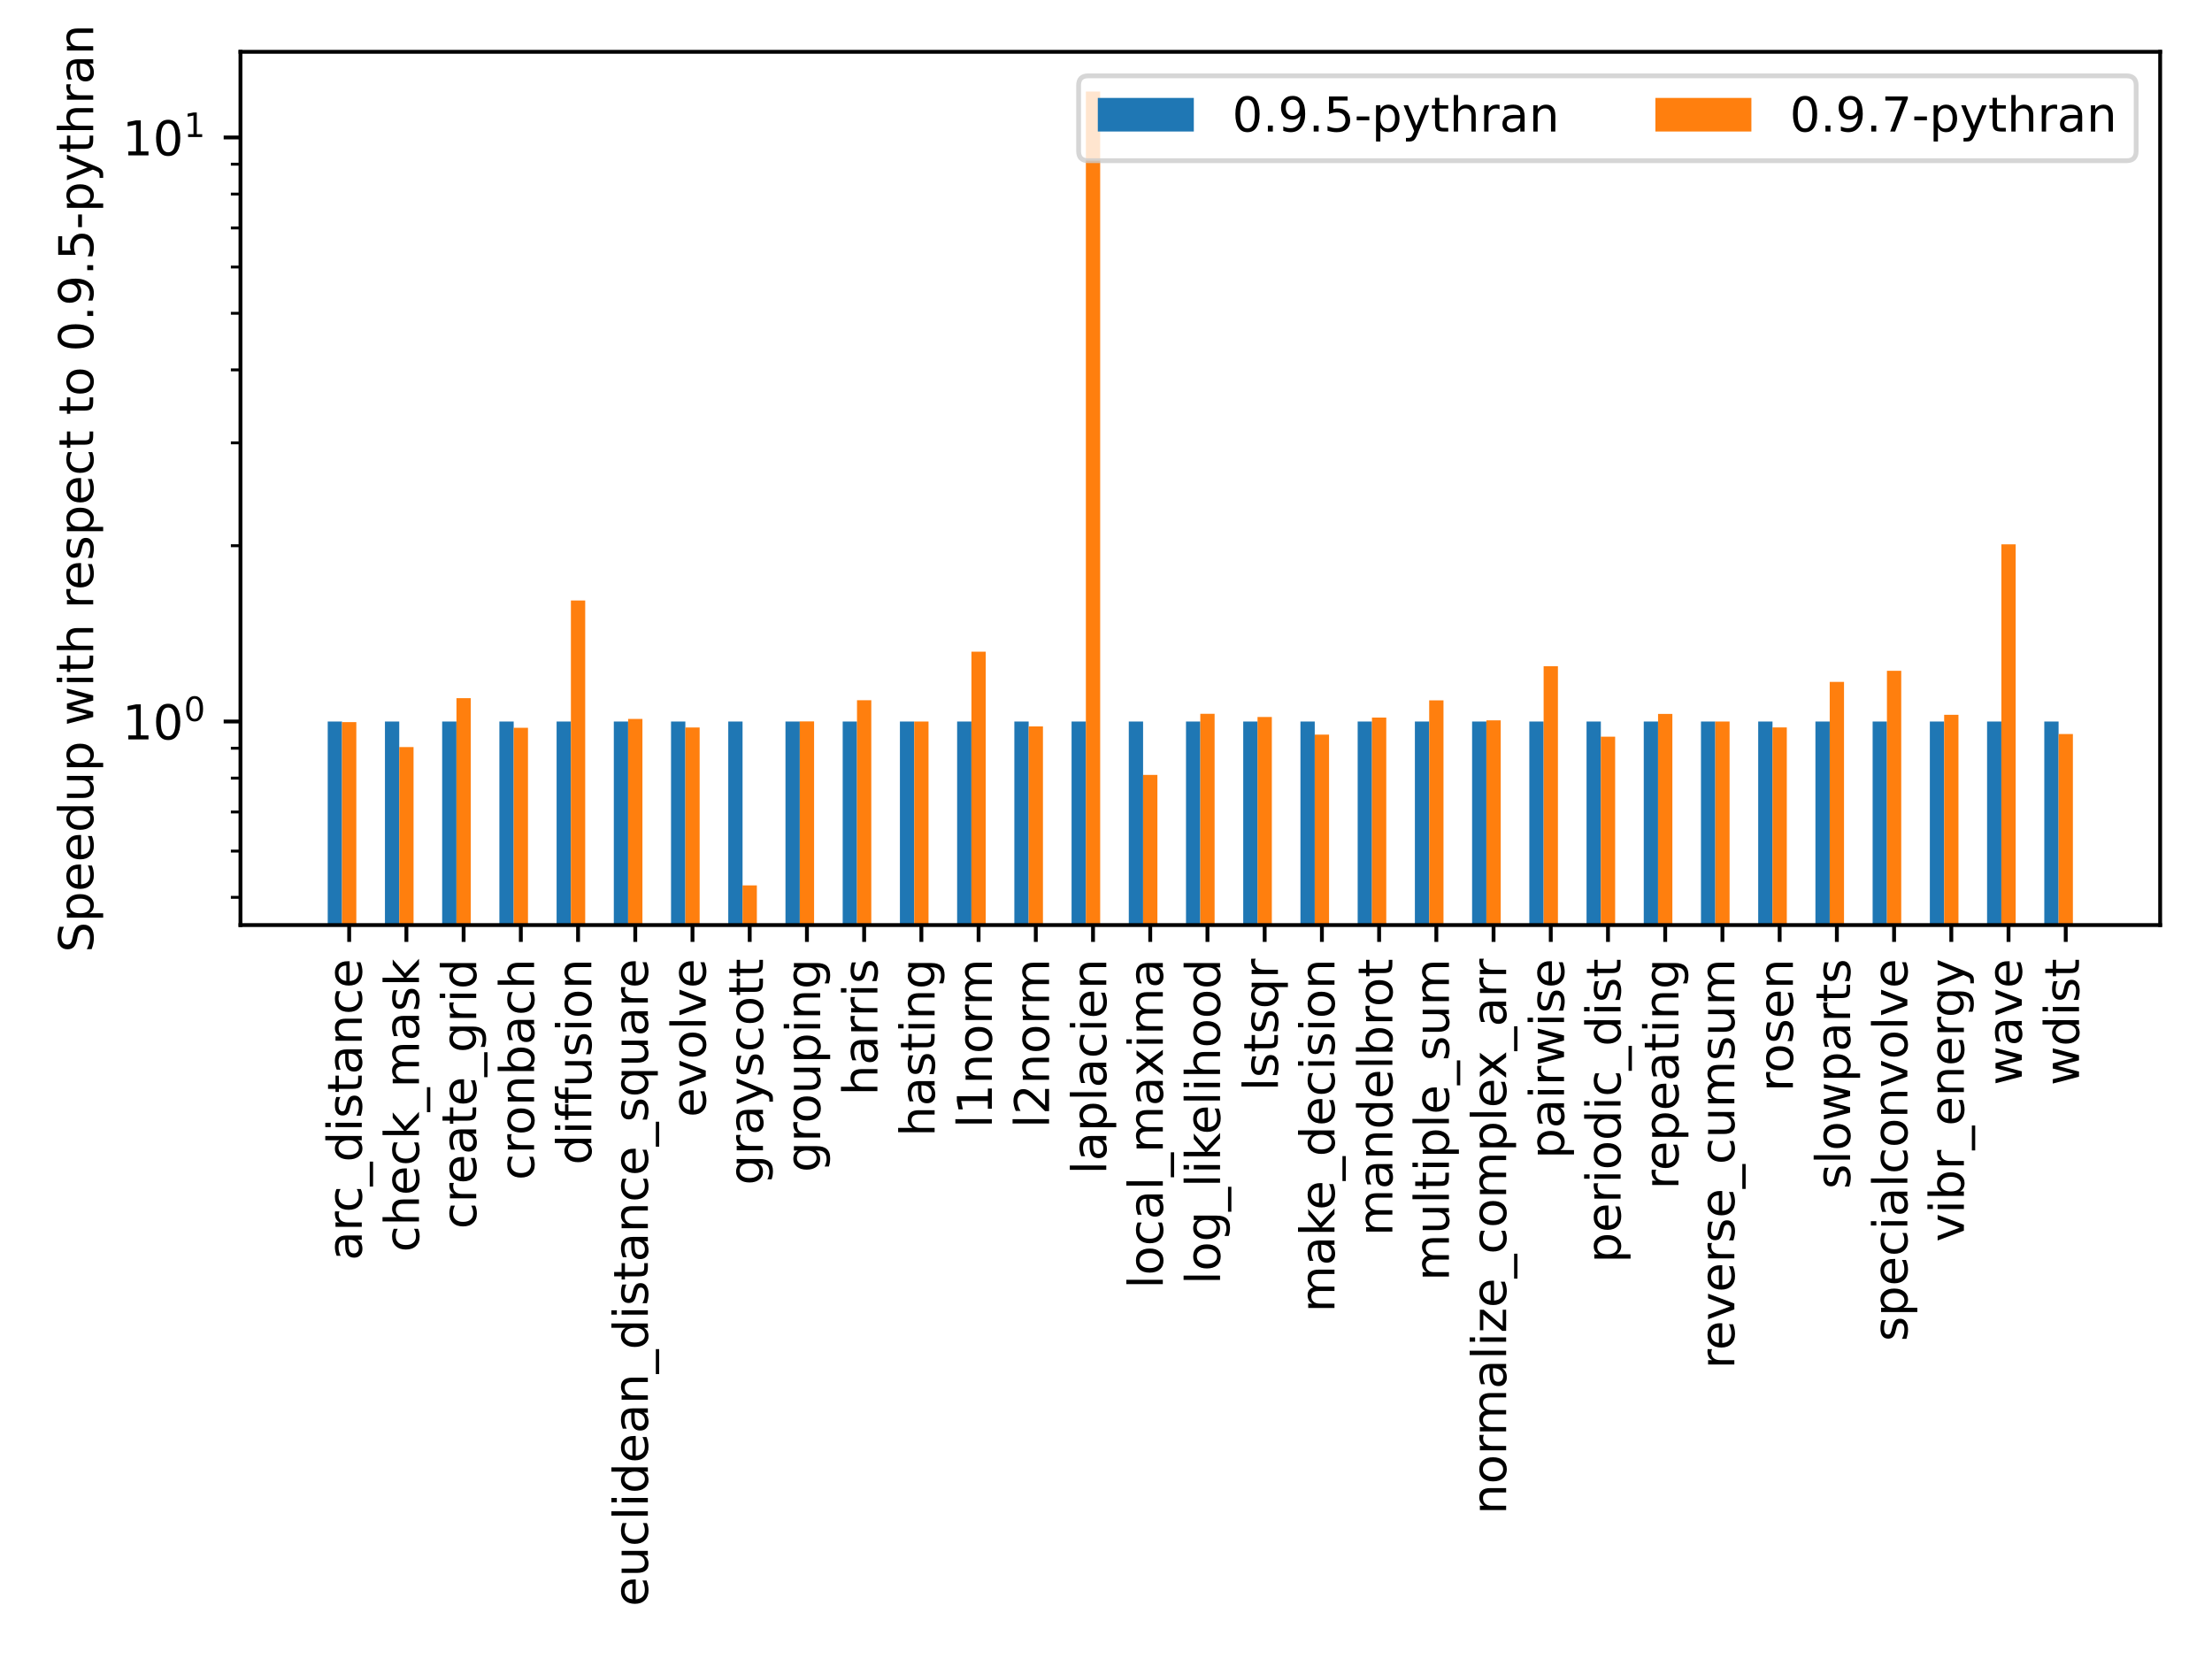 <?xml version="1.0" encoding="utf-8" standalone="no"?>
<!DOCTYPE svg PUBLIC "-//W3C//DTD SVG 1.1//EN"
  "http://www.w3.org/Graphics/SVG/1.1/DTD/svg11.dtd">
<!-- Created with matplotlib (https://matplotlib.org/) -->
<svg height="345.6pt" version="1.1" viewBox="0 0 460.8 345.6" width="460.8pt" xmlns="http://www.w3.org/2000/svg" xmlns:xlink="http://www.w3.org/1999/xlink">
 <defs>
  <style type="text/css">*{stroke-linecap:butt;stroke-linejoin:round;}</style>
 </defs>
 <g id="figure_1">
  <g id="patch_1">
   <path d="M 0 345.6 
L 460.8 345.6 
L 460.8 0 
L 0 0 
z
" style="fill:#ffffff;"/>
  </g>
  <g id="axes_1">
   <g id="patch_2">
    <path d="M 50.093 192.71 
L 450 192.71 
L 450 10.8 
L 50.093 10.8 
z
" style="fill:#ffffff;"/>
   </g>
   <g id="patch_3">
    <path clip-path="url(#p9f63351d7b)" d="M 68.27 121817.721 
L 71.25 121817.721 
L 71.25 150.304 
L 68.27 150.304 
z
" style="fill:#1f77b4;"/>
   </g>
   <g id="patch_4">
    <path clip-path="url(#p9f63351d7b)" d="M 80.19 121817.721 
L 83.17 121817.721 
L 83.17 150.304 
L 80.19 150.304 
z
" style="fill:#1f77b4;"/>
   </g>
   <g id="patch_5">
    <path clip-path="url(#p9f63351d7b)" d="M 92.11 121817.721 
L 95.09 121817.721 
L 95.09 150.304 
L 92.11 150.304 
z
" style="fill:#1f77b4;"/>
   </g>
   <g id="patch_6">
    <path clip-path="url(#p9f63351d7b)" d="M 104.03 121817.721 
L 107.009 121817.721 
L 107.009 150.304 
L 104.03 150.304 
z
" style="fill:#1f77b4;"/>
   </g>
   <g id="patch_7">
    <path clip-path="url(#p9f63351d7b)" d="M 115.949 121817.721 
L 118.929 121817.721 
L 118.929 150.304 
L 115.949 150.304 
z
" style="fill:#1f77b4;"/>
   </g>
   <g id="patch_8">
    <path clip-path="url(#p9f63351d7b)" d="M 127.869 121817.721 
L 130.849 121817.721 
L 130.849 150.304 
L 127.869 150.304 
z
" style="fill:#1f77b4;"/>
   </g>
   <g id="patch_9">
    <path clip-path="url(#p9f63351d7b)" d="M 139.789 121817.721 
L 142.769 121817.721 
L 142.769 150.304 
L 139.789 150.304 
z
" style="fill:#1f77b4;"/>
   </g>
   <g id="patch_10">
    <path clip-path="url(#p9f63351d7b)" d="M 151.708 121817.721 
L 154.688 121817.721 
L 154.688 150.304 
L 151.708 150.304 
z
" style="fill:#1f77b4;"/>
   </g>
   <g id="patch_11">
    <path clip-path="url(#p9f63351d7b)" d="M 163.628 121817.721 
L 166.608 121817.721 
L 166.608 150.304 
L 163.628 150.304 
z
" style="fill:#1f77b4;"/>
   </g>
   <g id="patch_12">
    <path clip-path="url(#p9f63351d7b)" d="M 175.548 121817.721 
L 178.528 121817.721 
L 178.528 150.304 
L 175.548 150.304 
z
" style="fill:#1f77b4;"/>
   </g>
   <g id="patch_13">
    <path clip-path="url(#p9f63351d7b)" d="M 187.468 121817.721 
L 190.448 121817.721 
L 190.448 150.304 
L 187.468 150.304 
z
" style="fill:#1f77b4;"/>
   </g>
   <g id="patch_14">
    <path clip-path="url(#p9f63351d7b)" d="M 199.387 121817.721 
L 202.367 121817.721 
L 202.367 150.304 
L 199.387 150.304 
z
" style="fill:#1f77b4;"/>
   </g>
   <g id="patch_15">
    <path clip-path="url(#p9f63351d7b)" d="M 211.307 121817.721 
L 214.287 121817.721 
L 214.287 150.304 
L 211.307 150.304 
z
" style="fill:#1f77b4;"/>
   </g>
   <g id="patch_16">
    <path clip-path="url(#p9f63351d7b)" d="M 223.227 121817.721 
L 226.207 121817.721 
L 226.207 150.304 
L 223.227 150.304 
z
" style="fill:#1f77b4;"/>
   </g>
   <g id="patch_17">
    <path clip-path="url(#p9f63351d7b)" d="M 235.147 121817.721 
L 238.127 121817.721 
L 238.127 150.304 
L 235.147 150.304 
z
" style="fill:#1f77b4;"/>
   </g>
   <g id="patch_18">
    <path clip-path="url(#p9f63351d7b)" d="M 247.066 121817.721 
L 250.046 121817.721 
L 250.046 150.304 
L 247.066 150.304 
z
" style="fill:#1f77b4;"/>
   </g>
   <g id="patch_19">
    <path clip-path="url(#p9f63351d7b)" d="M 258.986 121817.721 
L 261.966 121817.721 
L 261.966 150.304 
L 258.986 150.304 
z
" style="fill:#1f77b4;"/>
   </g>
   <g id="patch_20">
    <path clip-path="url(#p9f63351d7b)" d="M 270.906 121817.721 
L 273.886 121817.721 
L 273.886 150.304 
L 270.906 150.304 
z
" style="fill:#1f77b4;"/>
   </g>
   <g id="patch_21">
    <path clip-path="url(#p9f63351d7b)" d="M 282.826 121817.721 
L 285.806 121817.721 
L 285.806 150.304 
L 282.826 150.304 
z
" style="fill:#1f77b4;"/>
   </g>
   <g id="patch_22">
    <path clip-path="url(#p9f63351d7b)" d="M 294.745 121817.721 
L 297.725 121817.721 
L 297.725 150.304 
L 294.745 150.304 
z
" style="fill:#1f77b4;"/>
   </g>
   <g id="patch_23">
    <path clip-path="url(#p9f63351d7b)" d="M 306.665 121817.721 
L 309.645 121817.721 
L 309.645 150.304 
L 306.665 150.304 
z
" style="fill:#1f77b4;"/>
   </g>
   <g id="patch_24">
    <path clip-path="url(#p9f63351d7b)" d="M 318.585 121817.721 
L 321.565 121817.721 
L 321.565 150.304 
L 318.585 150.304 
z
" style="fill:#1f77b4;"/>
   </g>
   <g id="patch_25">
    <path clip-path="url(#p9f63351d7b)" d="M 330.505 121817.721 
L 333.485 121817.721 
L 333.485 150.304 
L 330.505 150.304 
z
" style="fill:#1f77b4;"/>
   </g>
   <g id="patch_26">
    <path clip-path="url(#p9f63351d7b)" d="M 342.424 121817.721 
L 345.404 121817.721 
L 345.404 150.304 
L 342.424 150.304 
z
" style="fill:#1f77b4;"/>
   </g>
   <g id="patch_27">
    <path clip-path="url(#p9f63351d7b)" d="M 354.344 121817.721 
L 357.324 121817.721 
L 357.324 150.304 
L 354.344 150.304 
z
" style="fill:#1f77b4;"/>
   </g>
   <g id="patch_28">
    <path clip-path="url(#p9f63351d7b)" d="M 366.264 121817.721 
L 369.244 121817.721 
L 369.244 150.304 
L 366.264 150.304 
z
" style="fill:#1f77b4;"/>
   </g>
   <g id="patch_29">
    <path clip-path="url(#p9f63351d7b)" d="M 378.184 121817.721 
L 381.163 121817.721 
L 381.163 150.304 
L 378.184 150.304 
z
" style="fill:#1f77b4;"/>
   </g>
   <g id="patch_30">
    <path clip-path="url(#p9f63351d7b)" d="M 390.103 121817.721 
L 393.083 121817.721 
L 393.083 150.304 
L 390.103 150.304 
z
" style="fill:#1f77b4;"/>
   </g>
   <g id="patch_31">
    <path clip-path="url(#p9f63351d7b)" d="M 402.023 121817.721 
L 405.003 121817.721 
L 405.003 150.304 
L 402.023 150.304 
z
" style="fill:#1f77b4;"/>
   </g>
   <g id="patch_32">
    <path clip-path="url(#p9f63351d7b)" d="M 413.943 121817.721 
L 416.923 121817.721 
L 416.923 150.304 
L 413.943 150.304 
z
" style="fill:#1f77b4;"/>
   </g>
   <g id="patch_33">
    <path clip-path="url(#p9f63351d7b)" d="M 425.863 121817.721 
L 428.842 121817.721 
L 428.842 150.304 
L 425.863 150.304 
z
" style="fill:#1f77b4;"/>
   </g>
   <g id="patch_34">
    <path clip-path="url(#p9f63351d7b)" d="M 71.25 121817.721 
L 74.23 121817.721 
L 74.23 150.434 
L 71.25 150.434 
z
" style="fill:#ff7f0e;"/>
   </g>
   <g id="patch_35">
    <path clip-path="url(#p9f63351d7b)" d="M 83.17 121817.721 
L 86.15 121817.721 
L 86.15 155.63 
L 83.17 155.63 
z
" style="fill:#ff7f0e;"/>
   </g>
   <g id="patch_36">
    <path clip-path="url(#p9f63351d7b)" d="M 95.09 121817.721 
L 98.07 121817.721 
L 98.07 145.44 
L 95.09 145.44 
z
" style="fill:#ff7f0e;"/>
   </g>
   <g id="patch_37">
    <path clip-path="url(#p9f63351d7b)" d="M 107.009 121817.721 
L 109.989 121817.721 
L 109.989 151.608 
L 107.009 151.608 
z
" style="fill:#ff7f0e;"/>
   </g>
   <g id="patch_38">
    <path clip-path="url(#p9f63351d7b)" d="M 118.929 121817.721 
L 121.909 121817.721 
L 121.909 125.089 
L 118.929 125.089 
z
" style="fill:#ff7f0e;"/>
   </g>
   <g id="patch_39">
    <path clip-path="url(#p9f63351d7b)" d="M 130.849 121817.721 
L 133.829 121817.721 
L 133.829 149.763 
L 130.849 149.763 
z
" style="fill:#ff7f0e;"/>
   </g>
   <g id="patch_40">
    <path clip-path="url(#p9f63351d7b)" d="M 142.769 121817.721 
L 145.749 121817.721 
L 145.749 151.544 
L 142.769 151.544 
z
" style="fill:#ff7f0e;"/>
   </g>
   <g id="patch_41">
    <path clip-path="url(#p9f63351d7b)" d="M 154.688 121817.721 
L 157.668 121817.721 
L 157.668 184.441 
L 154.688 184.441 
z
" style="fill:#ff7f0e;"/>
   </g>
   <g id="patch_42">
    <path clip-path="url(#p9f63351d7b)" d="M 166.608 121817.721 
L 169.588 121817.721 
L 169.588 150.278 
L 166.608 150.278 
z
" style="fill:#ff7f0e;"/>
   </g>
   <g id="patch_43">
    <path clip-path="url(#p9f63351d7b)" d="M 178.528 121817.721 
L 181.508 121817.721 
L 181.508 145.874 
L 178.528 145.874 
z
" style="fill:#ff7f0e;"/>
   </g>
   <g id="patch_44">
    <path clip-path="url(#p9f63351d7b)" d="M 190.448 121817.721 
L 193.428 121817.721 
L 193.428 150.304 
L 190.448 150.304 
z
" style="fill:#ff7f0e;"/>
   </g>
   <g id="patch_45">
    <path clip-path="url(#p9f63351d7b)" d="M 202.367 121817.721 
L 205.347 121817.721 
L 205.347 135.759 
L 202.367 135.759 
z
" style="fill:#ff7f0e;"/>
   </g>
   <g id="patch_46">
    <path clip-path="url(#p9f63351d7b)" d="M 214.287 121817.721 
L 217.267 121817.721 
L 217.267 151.331 
L 214.287 151.331 
z
" style="fill:#ff7f0e;"/>
   </g>
   <g id="patch_47">
    <path clip-path="url(#p9f63351d7b)" d="M 226.207 121817.721 
L 229.187 121817.721 
L 229.187 19.069 
L 226.207 19.069 
z
" style="fill:#ff7f0e;"/>
   </g>
   <g id="patch_48">
    <path clip-path="url(#p9f63351d7b)" d="M 238.127 121817.721 
L 241.107 121817.721 
L 241.107 161.431 
L 238.127 161.431 
z
" style="fill:#ff7f0e;"/>
   </g>
   <g id="patch_49">
    <path clip-path="url(#p9f63351d7b)" d="M 250.046 121817.721 
L 253.026 121817.721 
L 253.026 148.692 
L 250.046 148.692 
z
" style="fill:#ff7f0e;"/>
   </g>
   <g id="patch_50">
    <path clip-path="url(#p9f63351d7b)" d="M 261.966 121817.721 
L 264.946 121817.721 
L 264.946 149.357 
L 261.966 149.357 
z
" style="fill:#ff7f0e;"/>
   </g>
   <g id="patch_51">
    <path clip-path="url(#p9f63351d7b)" d="M 273.886 121817.721 
L 276.866 121817.721 
L 276.866 153.04 
L 273.886 153.04 
z
" style="fill:#ff7f0e;"/>
   </g>
   <g id="patch_52">
    <path clip-path="url(#p9f63351d7b)" d="M 285.806 121817.721 
L 288.786 121817.721 
L 288.786 149.48 
L 285.806 149.48 
z
" style="fill:#ff7f0e;"/>
   </g>
   <g id="patch_53">
    <path clip-path="url(#p9f63351d7b)" d="M 297.725 121817.721 
L 300.705 121817.721 
L 300.705 145.892 
L 297.725 145.892 
z
" style="fill:#ff7f0e;"/>
   </g>
   <g id="patch_54">
    <path clip-path="url(#p9f63351d7b)" d="M 309.645 121817.721 
L 312.625 121817.721 
L 312.625 150.055 
L 309.645 150.055 
z
" style="fill:#ff7f0e;"/>
   </g>
   <g id="patch_55">
    <path clip-path="url(#p9f63351d7b)" d="M 321.565 121817.721 
L 324.545 121817.721 
L 324.545 138.781 
L 321.565 138.781 
z
" style="fill:#ff7f0e;"/>
   </g>
   <g id="patch_56">
    <path clip-path="url(#p9f63351d7b)" d="M 333.485 121817.721 
L 336.464 121817.721 
L 336.464 153.462 
L 333.485 153.462 
z
" style="fill:#ff7f0e;"/>
   </g>
   <g id="patch_57">
    <path clip-path="url(#p9f63351d7b)" d="M 345.404 121817.721 
L 348.384 121817.721 
L 348.384 148.724 
L 345.404 148.724 
z
" style="fill:#ff7f0e;"/>
   </g>
   <g id="patch_58">
    <path clip-path="url(#p9f63351d7b)" d="M 357.324 121817.721 
L 360.304 121817.721 
L 360.304 150.304 
L 357.324 150.304 
z
" style="fill:#ff7f0e;"/>
   </g>
   <g id="patch_59">
    <path clip-path="url(#p9f63351d7b)" d="M 369.244 121817.721 
L 372.224 121817.721 
L 372.224 151.532 
L 369.244 151.532 
z
" style="fill:#ff7f0e;"/>
   </g>
   <g id="patch_60">
    <path clip-path="url(#p9f63351d7b)" d="M 381.163 121817.721 
L 384.143 121817.721 
L 384.143 142.055 
L 381.163 142.055 
z
" style="fill:#ff7f0e;"/>
   </g>
   <g id="patch_61">
    <path clip-path="url(#p9f63351d7b)" d="M 393.083 121817.721 
L 396.063 121817.721 
L 396.063 139.744 
L 393.083 139.744 
z
" style="fill:#ff7f0e;"/>
   </g>
   <g id="patch_62">
    <path clip-path="url(#p9f63351d7b)" d="M 405.003 121817.721 
L 407.983 121817.721 
L 407.983 148.903 
L 405.003 148.903 
z
" style="fill:#ff7f0e;"/>
   </g>
   <g id="patch_63">
    <path clip-path="url(#p9f63351d7b)" d="M 416.923 121817.721 
L 419.903 121817.721 
L 419.903 113.397 
L 416.923 113.397 
z
" style="fill:#ff7f0e;"/>
   </g>
   <g id="patch_64">
    <path clip-path="url(#p9f63351d7b)" d="M 428.842 121817.721 
L 431.822 121817.721 
L 431.822 152.908 
L 428.842 152.908 
z
" style="fill:#ff7f0e;"/>
   </g>
   <g id="matplotlib.axis_1">
    <g id="xtick_1">
     <g id="line2d_1">
      <defs>
       <path d="M 0 0 
L 0 3.5 
" id="md97ec2492a" style="stroke:#000000;stroke-width:0.8;"/>
      </defs>
      <g>
       <use style="stroke:#000000;stroke-width:0.8;" x="72.74" xlink:href="#md97ec2492a" y="192.71"/>
      </g>
     </g>
     <g id="text_1">
      <!-- arc_distance -->
      <g transform="translate(75.361 262.596)rotate(-90)scale(0.1 -0.1)">
       <defs>
        <path d="M 34.281 27.484 
Q 23.391 27.484 19.188 25 
Q 14.984 22.516 14.984 16.5 
Q 14.984 11.719 18.141 8.906 
Q 21.297 6.109 26.703 6.109 
Q 34.188 6.109 38.703 11.406 
Q 43.219 16.703 43.219 25.484 
L 43.219 27.484 
z
M 52.203 31.203 
L 52.203 0 
L 43.219 0 
L 43.219 8.297 
Q 40.141 3.328 35.547 0.953 
Q 30.953 -1.422 24.312 -1.422 
Q 15.922 -1.422 10.953 3.297 
Q 6 8.016 6 15.922 
Q 6 25.141 12.172 29.828 
Q 18.359 34.516 30.609 34.516 
L 43.219 34.516 
L 43.219 35.406 
Q 43.219 41.609 39.141 45 
Q 35.062 48.391 27.688 48.391 
Q 23 48.391 18.547 47.266 
Q 14.109 46.141 10.016 43.891 
L 10.016 52.203 
Q 14.938 54.109 19.578 55.047 
Q 24.219 56 28.609 56 
Q 40.484 56 46.344 49.844 
Q 52.203 43.703 52.203 31.203 
z
" id="DejaVuSans-97"/>
        <path d="M 41.109 46.297 
Q 39.594 47.172 37.812 47.578 
Q 36.031 48 33.891 48 
Q 26.266 48 22.188 43.047 
Q 18.109 38.094 18.109 28.812 
L 18.109 0 
L 9.078 0 
L 9.078 54.688 
L 18.109 54.688 
L 18.109 46.188 
Q 20.953 51.172 25.484 53.578 
Q 30.031 56 36.531 56 
Q 37.453 56 38.578 55.875 
Q 39.703 55.766 41.062 55.516 
z
" id="DejaVuSans-114"/>
        <path d="M 48.781 52.594 
L 48.781 44.188 
Q 44.969 46.297 41.141 47.344 
Q 37.312 48.391 33.406 48.391 
Q 24.656 48.391 19.812 42.844 
Q 14.984 37.312 14.984 27.297 
Q 14.984 17.281 19.812 11.734 
Q 24.656 6.203 33.406 6.203 
Q 37.312 6.203 41.141 7.25 
Q 44.969 8.297 48.781 10.406 
L 48.781 2.094 
Q 45.016 0.344 40.984 -0.531 
Q 36.969 -1.422 32.422 -1.422 
Q 20.062 -1.422 12.781 6.344 
Q 5.516 14.109 5.516 27.297 
Q 5.516 40.672 12.859 48.328 
Q 20.219 56 33.016 56 
Q 37.156 56 41.109 55.141 
Q 45.062 54.297 48.781 52.594 
z
" id="DejaVuSans-99"/>
        <path d="M 50.984 -16.609 
L 50.984 -23.578 
L -0.984 -23.578 
L -0.984 -16.609 
z
" id="DejaVuSans-95"/>
        <path d="M 45.406 46.391 
L 45.406 75.984 
L 54.391 75.984 
L 54.391 0 
L 45.406 0 
L 45.406 8.203 
Q 42.578 3.328 38.25 0.953 
Q 33.938 -1.422 27.875 -1.422 
Q 17.969 -1.422 11.734 6.484 
Q 5.516 14.406 5.516 27.297 
Q 5.516 40.188 11.734 48.094 
Q 17.969 56 27.875 56 
Q 33.938 56 38.25 53.625 
Q 42.578 51.266 45.406 46.391 
z
M 14.797 27.297 
Q 14.797 17.391 18.875 11.75 
Q 22.953 6.109 30.078 6.109 
Q 37.203 6.109 41.297 11.75 
Q 45.406 17.391 45.406 27.297 
Q 45.406 37.203 41.297 42.844 
Q 37.203 48.484 30.078 48.484 
Q 22.953 48.484 18.875 42.844 
Q 14.797 37.203 14.797 27.297 
z
" id="DejaVuSans-100"/>
        <path d="M 9.422 54.688 
L 18.406 54.688 
L 18.406 0 
L 9.422 0 
z
M 9.422 75.984 
L 18.406 75.984 
L 18.406 64.594 
L 9.422 64.594 
z
" id="DejaVuSans-105"/>
        <path d="M 44.281 53.078 
L 44.281 44.578 
Q 40.484 46.531 36.375 47.5 
Q 32.281 48.484 27.875 48.484 
Q 21.188 48.484 17.844 46.438 
Q 14.5 44.391 14.5 40.281 
Q 14.5 37.156 16.891 35.375 
Q 19.281 33.594 26.516 31.984 
L 29.594 31.297 
Q 39.156 29.25 43.188 25.516 
Q 47.219 21.781 47.219 15.094 
Q 47.219 7.469 41.188 3.016 
Q 35.156 -1.422 24.609 -1.422 
Q 20.219 -1.422 15.453 -0.562 
Q 10.688 0.297 5.422 2 
L 5.422 11.281 
Q 10.406 8.688 15.234 7.391 
Q 20.062 6.109 24.812 6.109 
Q 31.156 6.109 34.562 8.281 
Q 37.984 10.453 37.984 14.406 
Q 37.984 18.062 35.516 20.016 
Q 33.062 21.969 24.703 23.781 
L 21.578 24.516 
Q 13.234 26.266 9.516 29.906 
Q 5.812 33.547 5.812 39.891 
Q 5.812 47.609 11.281 51.797 
Q 16.75 56 26.812 56 
Q 31.781 56 36.172 55.266 
Q 40.578 54.547 44.281 53.078 
z
" id="DejaVuSans-115"/>
        <path d="M 18.312 70.219 
L 18.312 54.688 
L 36.812 54.688 
L 36.812 47.703 
L 18.312 47.703 
L 18.312 18.016 
Q 18.312 11.328 20.141 9.422 
Q 21.969 7.516 27.594 7.516 
L 36.812 7.516 
L 36.812 0 
L 27.594 0 
Q 17.188 0 13.234 3.875 
Q 9.281 7.766 9.281 18.016 
L 9.281 47.703 
L 2.688 47.703 
L 2.688 54.688 
L 9.281 54.688 
L 9.281 70.219 
z
" id="DejaVuSans-116"/>
        <path d="M 54.891 33.016 
L 54.891 0 
L 45.906 0 
L 45.906 32.719 
Q 45.906 40.484 42.875 44.328 
Q 39.844 48.188 33.797 48.188 
Q 26.516 48.188 22.312 43.547 
Q 18.109 38.922 18.109 30.906 
L 18.109 0 
L 9.078 0 
L 9.078 54.688 
L 18.109 54.688 
L 18.109 46.188 
Q 21.344 51.125 25.703 53.562 
Q 30.078 56 35.797 56 
Q 45.219 56 50.047 50.172 
Q 54.891 44.344 54.891 33.016 
z
" id="DejaVuSans-110"/>
        <path d="M 56.203 29.594 
L 56.203 25.203 
L 14.891 25.203 
Q 15.484 15.922 20.484 11.062 
Q 25.484 6.203 34.422 6.203 
Q 39.594 6.203 44.453 7.469 
Q 49.312 8.734 54.109 11.281 
L 54.109 2.781 
Q 49.266 0.734 44.188 -0.344 
Q 39.109 -1.422 33.891 -1.422 
Q 20.797 -1.422 13.156 6.188 
Q 5.516 13.812 5.516 26.812 
Q 5.516 40.234 12.766 48.109 
Q 20.016 56 32.328 56 
Q 43.359 56 49.781 48.891 
Q 56.203 41.797 56.203 29.594 
z
M 47.219 32.234 
Q 47.125 39.594 43.094 43.984 
Q 39.062 48.391 32.422 48.391 
Q 24.906 48.391 20.391 44.141 
Q 15.875 39.891 15.188 32.172 
z
" id="DejaVuSans-101"/>
       </defs>
       <use xlink:href="#DejaVuSans-97"/>
       <use x="61.279" xlink:href="#DejaVuSans-114"/>
       <use x="100.143" xlink:href="#DejaVuSans-99"/>
       <use x="155.123" xlink:href="#DejaVuSans-95"/>
       <use x="205.123" xlink:href="#DejaVuSans-100"/>
       <use x="268.6" xlink:href="#DejaVuSans-105"/>
       <use x="296.383" xlink:href="#DejaVuSans-115"/>
       <use x="348.482" xlink:href="#DejaVuSans-116"/>
       <use x="387.691" xlink:href="#DejaVuSans-97"/>
       <use x="448.971" xlink:href="#DejaVuSans-110"/>
       <use x="512.35" xlink:href="#DejaVuSans-99"/>
       <use x="567.33" xlink:href="#DejaVuSans-101"/>
      </g>
     </g>
    </g>
    <g id="xtick_2">
     <g id="line2d_2">
      <g>
       <use style="stroke:#000000;stroke-width:0.8;" x="84.66" xlink:href="#md97ec2492a" y="192.71"/>
      </g>
     </g>
     <g id="text_2">
      <!-- check_mask -->
      <g transform="translate(87.28 260.857)rotate(-90)scale(0.1 -0.1)">
       <defs>
        <path d="M 54.891 33.016 
L 54.891 0 
L 45.906 0 
L 45.906 32.719 
Q 45.906 40.484 42.875 44.328 
Q 39.844 48.188 33.797 48.188 
Q 26.516 48.188 22.312 43.547 
Q 18.109 38.922 18.109 30.906 
L 18.109 0 
L 9.078 0 
L 9.078 75.984 
L 18.109 75.984 
L 18.109 46.188 
Q 21.344 51.125 25.703 53.562 
Q 30.078 56 35.797 56 
Q 45.219 56 50.047 50.172 
Q 54.891 44.344 54.891 33.016 
z
" id="DejaVuSans-104"/>
        <path d="M 9.078 75.984 
L 18.109 75.984 
L 18.109 31.109 
L 44.922 54.688 
L 56.391 54.688 
L 27.391 29.109 
L 57.625 0 
L 45.906 0 
L 18.109 26.703 
L 18.109 0 
L 9.078 0 
z
" id="DejaVuSans-107"/>
        <path d="M 52 44.188 
Q 55.375 50.25 60.062 53.125 
Q 64.75 56 71.094 56 
Q 79.641 56 84.281 50.016 
Q 88.922 44.047 88.922 33.016 
L 88.922 0 
L 79.891 0 
L 79.891 32.719 
Q 79.891 40.578 77.094 44.375 
Q 74.312 48.188 68.609 48.188 
Q 61.625 48.188 57.562 43.547 
Q 53.516 38.922 53.516 30.906 
L 53.516 0 
L 44.484 0 
L 44.484 32.719 
Q 44.484 40.625 41.703 44.406 
Q 38.922 48.188 33.109 48.188 
Q 26.219 48.188 22.156 43.531 
Q 18.109 38.875 18.109 30.906 
L 18.109 0 
L 9.078 0 
L 9.078 54.688 
L 18.109 54.688 
L 18.109 46.188 
Q 21.188 51.219 25.484 53.609 
Q 29.781 56 35.688 56 
Q 41.656 56 45.828 52.969 
Q 50 49.953 52 44.188 
z
" id="DejaVuSans-109"/>
       </defs>
       <use xlink:href="#DejaVuSans-99"/>
       <use x="54.98" xlink:href="#DejaVuSans-104"/>
       <use x="118.359" xlink:href="#DejaVuSans-101"/>
       <use x="179.883" xlink:href="#DejaVuSans-99"/>
       <use x="234.863" xlink:href="#DejaVuSans-107"/>
       <use x="292.773" xlink:href="#DejaVuSans-95"/>
       <use x="342.773" xlink:href="#DejaVuSans-109"/>
       <use x="440.186" xlink:href="#DejaVuSans-97"/>
       <use x="501.465" xlink:href="#DejaVuSans-115"/>
       <use x="553.564" xlink:href="#DejaVuSans-107"/>
      </g>
     </g>
    </g>
    <g id="xtick_3">
     <g id="line2d_3">
      <g>
       <use style="stroke:#000000;stroke-width:0.8;" x="96.58" xlink:href="#md97ec2492a" y="192.71"/>
      </g>
     </g>
     <g id="text_3">
      <!-- create_grid -->
      <g transform="translate(99.2 256.035)rotate(-90)scale(0.1 -0.1)">
       <defs>
        <path d="M 45.406 27.984 
Q 45.406 37.75 41.375 43.109 
Q 37.359 48.484 30.078 48.484 
Q 22.859 48.484 18.828 43.109 
Q 14.797 37.75 14.797 27.984 
Q 14.797 18.266 18.828 12.891 
Q 22.859 7.516 30.078 7.516 
Q 37.359 7.516 41.375 12.891 
Q 45.406 18.266 45.406 27.984 
z
M 54.391 6.781 
Q 54.391 -7.172 48.188 -13.984 
Q 42 -20.797 29.203 -20.797 
Q 24.469 -20.797 20.266 -20.094 
Q 16.062 -19.391 12.109 -17.922 
L 12.109 -9.188 
Q 16.062 -11.328 19.922 -12.344 
Q 23.781 -13.375 27.781 -13.375 
Q 36.625 -13.375 41.016 -8.766 
Q 45.406 -4.156 45.406 5.172 
L 45.406 9.625 
Q 42.625 4.781 38.281 2.391 
Q 33.938 0 27.875 0 
Q 17.828 0 11.672 7.656 
Q 5.516 15.328 5.516 27.984 
Q 5.516 40.672 11.672 48.328 
Q 17.828 56 27.875 56 
Q 33.938 56 38.281 53.609 
Q 42.625 51.219 45.406 46.391 
L 45.406 54.688 
L 54.391 54.688 
z
" id="DejaVuSans-103"/>
       </defs>
       <use xlink:href="#DejaVuSans-99"/>
       <use x="54.98" xlink:href="#DejaVuSans-114"/>
       <use x="93.844" xlink:href="#DejaVuSans-101"/>
       <use x="155.367" xlink:href="#DejaVuSans-97"/>
       <use x="216.646" xlink:href="#DejaVuSans-116"/>
       <use x="255.855" xlink:href="#DejaVuSans-101"/>
       <use x="317.379" xlink:href="#DejaVuSans-95"/>
       <use x="367.379" xlink:href="#DejaVuSans-103"/>
       <use x="430.855" xlink:href="#DejaVuSans-114"/>
       <use x="471.969" xlink:href="#DejaVuSans-105"/>
       <use x="499.752" xlink:href="#DejaVuSans-100"/>
      </g>
     </g>
    </g>
    <g id="xtick_4">
     <g id="line2d_4">
      <g>
       <use style="stroke:#000000;stroke-width:0.8;" x="108.499" xlink:href="#md97ec2492a" y="192.71"/>
      </g>
     </g>
     <g id="text_4">
      <!-- cronbach -->
      <g transform="translate(111.259 245.863)rotate(-90)scale(0.1 -0.1)">
       <defs>
        <path d="M 30.609 48.391 
Q 23.391 48.391 19.188 42.75 
Q 14.984 37.109 14.984 27.297 
Q 14.984 17.484 19.156 11.844 
Q 23.344 6.203 30.609 6.203 
Q 37.797 6.203 41.984 11.859 
Q 46.188 17.531 46.188 27.297 
Q 46.188 37.016 41.984 42.703 
Q 37.797 48.391 30.609 48.391 
z
M 30.609 56 
Q 42.328 56 49.016 48.375 
Q 55.719 40.766 55.719 27.297 
Q 55.719 13.875 49.016 6.219 
Q 42.328 -1.422 30.609 -1.422 
Q 18.844 -1.422 12.172 6.219 
Q 5.516 13.875 5.516 27.297 
Q 5.516 40.766 12.172 48.375 
Q 18.844 56 30.609 56 
z
" id="DejaVuSans-111"/>
        <path d="M 48.688 27.297 
Q 48.688 37.203 44.609 42.844 
Q 40.531 48.484 33.406 48.484 
Q 26.266 48.484 22.188 42.844 
Q 18.109 37.203 18.109 27.297 
Q 18.109 17.391 22.188 11.75 
Q 26.266 6.109 33.406 6.109 
Q 40.531 6.109 44.609 11.75 
Q 48.688 17.391 48.688 27.297 
z
M 18.109 46.391 
Q 20.953 51.266 25.266 53.625 
Q 29.594 56 35.594 56 
Q 45.562 56 51.781 48.094 
Q 58.016 40.188 58.016 27.297 
Q 58.016 14.406 51.781 6.484 
Q 45.562 -1.422 35.594 -1.422 
Q 29.594 -1.422 25.266 0.953 
Q 20.953 3.328 18.109 8.203 
L 18.109 0 
L 9.078 0 
L 9.078 75.984 
L 18.109 75.984 
z
" id="DejaVuSans-98"/>
       </defs>
       <use xlink:href="#DejaVuSans-99"/>
       <use x="54.98" xlink:href="#DejaVuSans-114"/>
       <use x="93.844" xlink:href="#DejaVuSans-111"/>
       <use x="155.025" xlink:href="#DejaVuSans-110"/>
       <use x="218.404" xlink:href="#DejaVuSans-98"/>
       <use x="281.881" xlink:href="#DejaVuSans-97"/>
       <use x="343.16" xlink:href="#DejaVuSans-99"/>
       <use x="398.141" xlink:href="#DejaVuSans-104"/>
      </g>
     </g>
    </g>
    <g id="xtick_5">
     <g id="line2d_5">
      <g>
       <use style="stroke:#000000;stroke-width:0.8;" x="120.419" xlink:href="#md97ec2492a" y="192.71"/>
      </g>
     </g>
     <g id="text_5">
      <!-- diffusion -->
      <g transform="translate(123.179 242.658)rotate(-90)scale(0.1 -0.1)">
       <defs>
        <path d="M 37.109 75.984 
L 37.109 68.5 
L 28.516 68.5 
Q 23.688 68.5 21.797 66.547 
Q 19.922 64.594 19.922 59.516 
L 19.922 54.688 
L 34.719 54.688 
L 34.719 47.703 
L 19.922 47.703 
L 19.922 0 
L 10.891 0 
L 10.891 47.703 
L 2.297 47.703 
L 2.297 54.688 
L 10.891 54.688 
L 10.891 58.5 
Q 10.891 67.625 15.141 71.797 
Q 19.391 75.984 28.609 75.984 
z
" id="DejaVuSans-102"/>
        <path d="M 8.5 21.578 
L 8.5 54.688 
L 17.484 54.688 
L 17.484 21.922 
Q 17.484 14.156 20.5 10.266 
Q 23.531 6.391 29.594 6.391 
Q 36.859 6.391 41.078 11.031 
Q 45.312 15.672 45.312 23.688 
L 45.312 54.688 
L 54.297 54.688 
L 54.297 0 
L 45.312 0 
L 45.312 8.406 
Q 42.047 3.422 37.719 1 
Q 33.406 -1.422 27.688 -1.422 
Q 18.266 -1.422 13.375 4.438 
Q 8.5 10.297 8.5 21.578 
z
M 31.109 56 
z
" id="DejaVuSans-117"/>
       </defs>
       <use xlink:href="#DejaVuSans-100"/>
       <use x="63.477" xlink:href="#DejaVuSans-105"/>
       <use x="91.26" xlink:href="#DejaVuSans-102"/>
       <use x="126.465" xlink:href="#DejaVuSans-102"/>
       <use x="161.67" xlink:href="#DejaVuSans-117"/>
       <use x="225.049" xlink:href="#DejaVuSans-115"/>
       <use x="277.148" xlink:href="#DejaVuSans-105"/>
       <use x="304.932" xlink:href="#DejaVuSans-111"/>
       <use x="366.113" xlink:href="#DejaVuSans-110"/>
      </g>
     </g>
    </g>
    <g id="xtick_6">
     <g id="line2d_6">
      <g>
       <use style="stroke:#000000;stroke-width:0.8;" x="132.339" xlink:href="#md97ec2492a" y="192.71"/>
      </g>
     </g>
     <g id="text_6">
      <!-- euclidean_distance_square -->
      <g transform="translate(134.959 334.658)rotate(-90)scale(0.1 -0.1)">
       <defs>
        <path d="M 9.422 75.984 
L 18.406 75.984 
L 18.406 0 
L 9.422 0 
z
" id="DejaVuSans-108"/>
        <path d="M 14.797 27.297 
Q 14.797 17.391 18.875 11.75 
Q 22.953 6.109 30.078 6.109 
Q 37.203 6.109 41.297 11.75 
Q 45.406 17.391 45.406 27.297 
Q 45.406 37.203 41.297 42.844 
Q 37.203 48.484 30.078 48.484 
Q 22.953 48.484 18.875 42.844 
Q 14.797 37.203 14.797 27.297 
z
M 45.406 8.203 
Q 42.578 3.328 38.25 0.953 
Q 33.938 -1.422 27.875 -1.422 
Q 17.969 -1.422 11.734 6.484 
Q 5.516 14.406 5.516 27.297 
Q 5.516 40.188 11.734 48.094 
Q 17.969 56 27.875 56 
Q 33.938 56 38.25 53.625 
Q 42.578 51.266 45.406 46.391 
L 45.406 54.688 
L 54.391 54.688 
L 54.391 -20.797 
L 45.406 -20.797 
z
" id="DejaVuSans-113"/>
       </defs>
       <use xlink:href="#DejaVuSans-101"/>
       <use x="61.523" xlink:href="#DejaVuSans-117"/>
       <use x="124.902" xlink:href="#DejaVuSans-99"/>
       <use x="179.883" xlink:href="#DejaVuSans-108"/>
       <use x="207.666" xlink:href="#DejaVuSans-105"/>
       <use x="235.449" xlink:href="#DejaVuSans-100"/>
       <use x="298.926" xlink:href="#DejaVuSans-101"/>
       <use x="360.449" xlink:href="#DejaVuSans-97"/>
       <use x="421.729" xlink:href="#DejaVuSans-110"/>
       <use x="485.107" xlink:href="#DejaVuSans-95"/>
       <use x="535.107" xlink:href="#DejaVuSans-100"/>
       <use x="598.584" xlink:href="#DejaVuSans-105"/>
       <use x="626.367" xlink:href="#DejaVuSans-115"/>
       <use x="678.467" xlink:href="#DejaVuSans-116"/>
       <use x="717.676" xlink:href="#DejaVuSans-97"/>
       <use x="778.955" xlink:href="#DejaVuSans-110"/>
       <use x="842.334" xlink:href="#DejaVuSans-99"/>
       <use x="897.314" xlink:href="#DejaVuSans-101"/>
       <use x="958.838" xlink:href="#DejaVuSans-95"/>
       <use x="1008.838" xlink:href="#DejaVuSans-115"/>
       <use x="1060.938" xlink:href="#DejaVuSans-113"/>
       <use x="1124.414" xlink:href="#DejaVuSans-117"/>
       <use x="1187.793" xlink:href="#DejaVuSans-97"/>
       <use x="1249.072" xlink:href="#DejaVuSans-114"/>
       <use x="1287.936" xlink:href="#DejaVuSans-101"/>
      </g>
     </g>
    </g>
    <g id="xtick_7">
     <g id="line2d_7">
      <g>
       <use style="stroke:#000000;stroke-width:0.8;" x="144.259" xlink:href="#md97ec2492a" y="192.71"/>
      </g>
     </g>
     <g id="text_7">
      <!-- evolve -->
      <g transform="translate(147.018 232.751)rotate(-90)scale(0.1 -0.1)">
       <defs>
        <path d="M 2.984 54.688 
L 12.5 54.688 
L 29.594 8.797 
L 46.688 54.688 
L 56.203 54.688 
L 35.688 0 
L 23.484 0 
z
" id="DejaVuSans-118"/>
       </defs>
       <use xlink:href="#DejaVuSans-101"/>
       <use x="61.523" xlink:href="#DejaVuSans-118"/>
       <use x="120.703" xlink:href="#DejaVuSans-111"/>
       <use x="181.885" xlink:href="#DejaVuSans-108"/>
       <use x="209.668" xlink:href="#DejaVuSans-118"/>
       <use x="268.848" xlink:href="#DejaVuSans-101"/>
      </g>
     </g>
    </g>
    <g id="xtick_8">
     <g id="line2d_8">
      <g>
       <use style="stroke:#000000;stroke-width:0.8;" x="156.178" xlink:href="#md97ec2492a" y="192.71"/>
      </g>
     </g>
     <g id="text_8">
      <!-- grayscott -->
      <g transform="translate(158.938 246.883)rotate(-90)scale(0.1 -0.1)">
       <defs>
        <path d="M 32.172 -5.078 
Q 28.375 -14.844 24.75 -17.812 
Q 21.141 -20.797 15.094 -20.797 
L 7.906 -20.797 
L 7.906 -13.281 
L 13.188 -13.281 
Q 16.891 -13.281 18.938 -11.516 
Q 21 -9.766 23.484 -3.219 
L 25.094 0.875 
L 2.984 54.688 
L 12.5 54.688 
L 29.594 11.922 
L 46.688 54.688 
L 56.203 54.688 
z
" id="DejaVuSans-121"/>
       </defs>
       <use xlink:href="#DejaVuSans-103"/>
       <use x="63.477" xlink:href="#DejaVuSans-114"/>
       <use x="104.59" xlink:href="#DejaVuSans-97"/>
       <use x="165.869" xlink:href="#DejaVuSans-121"/>
       <use x="225.049" xlink:href="#DejaVuSans-115"/>
       <use x="277.148" xlink:href="#DejaVuSans-99"/>
       <use x="332.129" xlink:href="#DejaVuSans-111"/>
       <use x="393.311" xlink:href="#DejaVuSans-116"/>
       <use x="432.52" xlink:href="#DejaVuSans-116"/>
      </g>
     </g>
    </g>
    <g id="xtick_9">
     <g id="line2d_9">
      <g>
       <use style="stroke:#000000;stroke-width:0.8;" x="168.098" xlink:href="#md97ec2492a" y="192.71"/>
      </g>
     </g>
     <g id="text_9">
      <!-- grouping -->
      <g transform="translate(170.857 244.213)rotate(-90)scale(0.1 -0.1)">
       <defs>
        <path d="M 18.109 8.203 
L 18.109 -20.797 
L 9.078 -20.797 
L 9.078 54.688 
L 18.109 54.688 
L 18.109 46.391 
Q 20.953 51.266 25.266 53.625 
Q 29.594 56 35.594 56 
Q 45.562 56 51.781 48.094 
Q 58.016 40.188 58.016 27.297 
Q 58.016 14.406 51.781 6.484 
Q 45.562 -1.422 35.594 -1.422 
Q 29.594 -1.422 25.266 0.953 
Q 20.953 3.328 18.109 8.203 
z
M 48.688 27.297 
Q 48.688 37.203 44.609 42.844 
Q 40.531 48.484 33.406 48.484 
Q 26.266 48.484 22.188 42.844 
Q 18.109 37.203 18.109 27.297 
Q 18.109 17.391 22.188 11.75 
Q 26.266 6.109 33.406 6.109 
Q 40.531 6.109 44.609 11.75 
Q 48.688 17.391 48.688 27.297 
z
" id="DejaVuSans-112"/>
       </defs>
       <use xlink:href="#DejaVuSans-103"/>
       <use x="63.477" xlink:href="#DejaVuSans-114"/>
       <use x="102.34" xlink:href="#DejaVuSans-111"/>
       <use x="163.521" xlink:href="#DejaVuSans-117"/>
       <use x="226.9" xlink:href="#DejaVuSans-112"/>
       <use x="290.377" xlink:href="#DejaVuSans-105"/>
       <use x="318.16" xlink:href="#DejaVuSans-110"/>
       <use x="381.539" xlink:href="#DejaVuSans-103"/>
      </g>
     </g>
    </g>
    <g id="xtick_10">
     <g id="line2d_10">
      <g>
       <use style="stroke:#000000;stroke-width:0.8;" x="180.018" xlink:href="#md97ec2492a" y="192.71"/>
      </g>
     </g>
     <g id="text_10">
      <!-- harris -->
      <g transform="translate(182.777 228.21)rotate(-90)scale(0.1 -0.1)">
       <use xlink:href="#DejaVuSans-104"/>
       <use x="63.379" xlink:href="#DejaVuSans-97"/>
       <use x="124.658" xlink:href="#DejaVuSans-114"/>
       <use x="164.021" xlink:href="#DejaVuSans-114"/>
       <use x="205.135" xlink:href="#DejaVuSans-105"/>
       <use x="232.918" xlink:href="#DejaVuSans-115"/>
      </g>
     </g>
    </g>
    <g id="xtick_11">
     <g id="line2d_11">
      <g>
       <use style="stroke:#000000;stroke-width:0.8;" x="191.938" xlink:href="#md97ec2492a" y="192.71"/>
      </g>
     </g>
     <g id="text_11">
      <!-- hasting -->
      <g transform="translate(194.697 236.769)rotate(-90)scale(0.1 -0.1)">
       <use xlink:href="#DejaVuSans-104"/>
       <use x="63.379" xlink:href="#DejaVuSans-97"/>
       <use x="124.658" xlink:href="#DejaVuSans-115"/>
       <use x="176.758" xlink:href="#DejaVuSans-116"/>
       <use x="215.967" xlink:href="#DejaVuSans-105"/>
       <use x="243.75" xlink:href="#DejaVuSans-110"/>
       <use x="307.129" xlink:href="#DejaVuSans-103"/>
      </g>
     </g>
    </g>
    <g id="xtick_12">
     <g id="line2d_12">
      <g>
       <use style="stroke:#000000;stroke-width:0.8;" x="203.857" xlink:href="#md97ec2492a" y="192.71"/>
      </g>
     </g>
     <g id="text_12">
      <!-- l1norm -->
      <g transform="translate(206.617 234.983)rotate(-90)scale(0.1 -0.1)">
       <defs>
        <path d="M 12.406 8.297 
L 28.516 8.297 
L 28.516 63.922 
L 10.984 60.406 
L 10.984 69.391 
L 28.422 72.906 
L 38.281 72.906 
L 38.281 8.297 
L 54.391 8.297 
L 54.391 0 
L 12.406 0 
z
" id="DejaVuSans-49"/>
       </defs>
       <use xlink:href="#DejaVuSans-108"/>
       <use x="27.783" xlink:href="#DejaVuSans-49"/>
       <use x="91.406" xlink:href="#DejaVuSans-110"/>
       <use x="154.785" xlink:href="#DejaVuSans-111"/>
       <use x="215.967" xlink:href="#DejaVuSans-114"/>
       <use x="255.33" xlink:href="#DejaVuSans-109"/>
      </g>
     </g>
    </g>
    <g id="xtick_13">
     <g id="line2d_13">
      <g>
       <use style="stroke:#000000;stroke-width:0.8;" x="215.777" xlink:href="#md97ec2492a" y="192.71"/>
      </g>
     </g>
     <g id="text_13">
      <!-- l2norm -->
      <g transform="translate(218.536 234.983)rotate(-90)scale(0.1 -0.1)">
       <defs>
        <path d="M 19.188 8.297 
L 53.609 8.297 
L 53.609 0 
L 7.328 0 
L 7.328 8.297 
Q 12.938 14.109 22.625 23.891 
Q 32.328 33.688 34.812 36.531 
Q 39.547 41.844 41.422 45.531 
Q 43.312 49.219 43.312 52.781 
Q 43.312 58.594 39.234 62.25 
Q 35.156 65.922 28.609 65.922 
Q 23.969 65.922 18.812 64.312 
Q 13.672 62.703 7.812 59.422 
L 7.812 69.391 
Q 13.766 71.781 18.938 73 
Q 24.125 74.219 28.422 74.219 
Q 39.75 74.219 46.484 68.547 
Q 53.219 62.891 53.219 53.422 
Q 53.219 48.922 51.531 44.891 
Q 49.859 40.875 45.406 35.406 
Q 44.188 33.984 37.641 27.219 
Q 31.109 20.453 19.188 8.297 
z
" id="DejaVuSans-50"/>
       </defs>
       <use xlink:href="#DejaVuSans-108"/>
       <use x="27.783" xlink:href="#DejaVuSans-50"/>
       <use x="91.406" xlink:href="#DejaVuSans-110"/>
       <use x="154.785" xlink:href="#DejaVuSans-111"/>
       <use x="215.967" xlink:href="#DejaVuSans-114"/>
       <use x="255.33" xlink:href="#DejaVuSans-109"/>
      </g>
     </g>
    </g>
    <g id="xtick_14">
     <g id="line2d_14">
      <g>
       <use style="stroke:#000000;stroke-width:0.8;" x="227.697" xlink:href="#md97ec2492a" y="192.71"/>
      </g>
     </g>
     <g id="text_14">
      <!-- laplacien -->
      <g transform="translate(230.456 244.638)rotate(-90)scale(0.1 -0.1)">
       <use xlink:href="#DejaVuSans-108"/>
       <use x="27.783" xlink:href="#DejaVuSans-97"/>
       <use x="89.062" xlink:href="#DejaVuSans-112"/>
       <use x="152.539" xlink:href="#DejaVuSans-108"/>
       <use x="180.322" xlink:href="#DejaVuSans-97"/>
       <use x="241.602" xlink:href="#DejaVuSans-99"/>
       <use x="296.582" xlink:href="#DejaVuSans-105"/>
       <use x="324.365" xlink:href="#DejaVuSans-101"/>
       <use x="385.889" xlink:href="#DejaVuSans-110"/>
      </g>
     </g>
    </g>
    <g id="xtick_15">
     <g id="line2d_15">
      <g>
       <use style="stroke:#000000;stroke-width:0.8;" x="239.617" xlink:href="#md97ec2492a" y="192.71"/>
      </g>
     </g>
     <g id="text_15">
      <!-- local_maxima -->
      <g transform="translate(242.237 268.446)rotate(-90)scale(0.1 -0.1)">
       <defs>
        <path d="M 54.891 54.688 
L 35.109 28.078 
L 55.906 0 
L 45.312 0 
L 29.391 21.484 
L 13.484 0 
L 2.875 0 
L 24.125 28.609 
L 4.688 54.688 
L 15.281 54.688 
L 29.781 35.203 
L 44.281 54.688 
z
" id="DejaVuSans-120"/>
       </defs>
       <use xlink:href="#DejaVuSans-108"/>
       <use x="27.783" xlink:href="#DejaVuSans-111"/>
       <use x="88.965" xlink:href="#DejaVuSans-99"/>
       <use x="143.945" xlink:href="#DejaVuSans-97"/>
       <use x="205.225" xlink:href="#DejaVuSans-108"/>
       <use x="233.008" xlink:href="#DejaVuSans-95"/>
       <use x="283.008" xlink:href="#DejaVuSans-109"/>
       <use x="380.42" xlink:href="#DejaVuSans-97"/>
       <use x="441.699" xlink:href="#DejaVuSans-120"/>
       <use x="500.879" xlink:href="#DejaVuSans-105"/>
       <use x="528.662" xlink:href="#DejaVuSans-109"/>
       <use x="626.074" xlink:href="#DejaVuSans-97"/>
      </g>
     </g>
    </g>
    <g id="xtick_16">
     <g id="line2d_16">
      <g>
       <use style="stroke:#000000;stroke-width:0.8;" x="251.536" xlink:href="#md97ec2492a" y="192.71"/>
      </g>
     </g>
     <g id="text_16">
      <!-- log_likelihood -->
      <g transform="translate(254.157 267.572)rotate(-90)scale(0.1 -0.1)">
       <use xlink:href="#DejaVuSans-108"/>
       <use x="27.783" xlink:href="#DejaVuSans-111"/>
       <use x="88.965" xlink:href="#DejaVuSans-103"/>
       <use x="152.441" xlink:href="#DejaVuSans-95"/>
       <use x="202.441" xlink:href="#DejaVuSans-108"/>
       <use x="230.225" xlink:href="#DejaVuSans-105"/>
       <use x="258.008" xlink:href="#DejaVuSans-107"/>
       <use x="312.293" xlink:href="#DejaVuSans-101"/>
       <use x="373.816" xlink:href="#DejaVuSans-108"/>
       <use x="401.6" xlink:href="#DejaVuSans-105"/>
       <use x="429.383" xlink:href="#DejaVuSans-104"/>
       <use x="492.762" xlink:href="#DejaVuSans-111"/>
       <use x="553.943" xlink:href="#DejaVuSans-111"/>
       <use x="615.125" xlink:href="#DejaVuSans-100"/>
      </g>
     </g>
    </g>
    <g id="xtick_17">
     <g id="line2d_17">
      <g>
       <use style="stroke:#000000;stroke-width:0.8;" x="263.456" xlink:href="#md97ec2492a" y="192.71"/>
      </g>
     </g>
     <g id="text_17">
      <!-- lstsqr -->
      <g transform="translate(266.215 227.287)rotate(-90)scale(0.1 -0.1)">
       <use xlink:href="#DejaVuSans-108"/>
       <use x="27.783" xlink:href="#DejaVuSans-115"/>
       <use x="79.883" xlink:href="#DejaVuSans-116"/>
       <use x="119.092" xlink:href="#DejaVuSans-115"/>
       <use x="171.191" xlink:href="#DejaVuSans-113"/>
       <use x="234.668" xlink:href="#DejaVuSans-114"/>
      </g>
     </g>
    </g>
    <g id="xtick_18">
     <g id="line2d_18">
      <g>
       <use style="stroke:#000000;stroke-width:0.8;" x="275.376" xlink:href="#md97ec2492a" y="192.71"/>
      </g>
     </g>
     <g id="text_18">
      <!-- make_decision -->
      <g transform="translate(277.996 273.382)rotate(-90)scale(0.1 -0.1)">
       <use xlink:href="#DejaVuSans-109"/>
       <use x="97.412" xlink:href="#DejaVuSans-97"/>
       <use x="158.691" xlink:href="#DejaVuSans-107"/>
       <use x="212.977" xlink:href="#DejaVuSans-101"/>
       <use x="274.5" xlink:href="#DejaVuSans-95"/>
       <use x="324.5" xlink:href="#DejaVuSans-100"/>
       <use x="387.977" xlink:href="#DejaVuSans-101"/>
       <use x="449.5" xlink:href="#DejaVuSans-99"/>
       <use x="504.48" xlink:href="#DejaVuSans-105"/>
       <use x="532.264" xlink:href="#DejaVuSans-115"/>
       <use x="584.363" xlink:href="#DejaVuSans-105"/>
       <use x="612.146" xlink:href="#DejaVuSans-111"/>
       <use x="673.328" xlink:href="#DejaVuSans-110"/>
      </g>
     </g>
    </g>
    <g id="xtick_19">
     <g id="line2d_19">
      <g>
       <use style="stroke:#000000;stroke-width:0.8;" x="287.296" xlink:href="#md97ec2492a" y="192.71"/>
      </g>
     </g>
     <g id="text_19">
      <!-- mandelbrot -->
      <g transform="translate(290.055 257.469)rotate(-90)scale(0.1 -0.1)">
       <use xlink:href="#DejaVuSans-109"/>
       <use x="97.412" xlink:href="#DejaVuSans-97"/>
       <use x="158.691" xlink:href="#DejaVuSans-110"/>
       <use x="222.07" xlink:href="#DejaVuSans-100"/>
       <use x="285.547" xlink:href="#DejaVuSans-101"/>
       <use x="347.07" xlink:href="#DejaVuSans-108"/>
       <use x="374.854" xlink:href="#DejaVuSans-98"/>
       <use x="438.33" xlink:href="#DejaVuSans-114"/>
       <use x="477.193" xlink:href="#DejaVuSans-111"/>
       <use x="538.375" xlink:href="#DejaVuSans-116"/>
      </g>
     </g>
    </g>
    <g id="xtick_20">
     <g id="line2d_20">
      <g>
       <use style="stroke:#000000;stroke-width:0.8;" x="299.215" xlink:href="#md97ec2492a" y="192.71"/>
      </g>
     </g>
     <g id="text_20">
      <!-- multiple_sum -->
      <g transform="translate(301.836 266.832)rotate(-90)scale(0.1 -0.1)">
       <use xlink:href="#DejaVuSans-109"/>
       <use x="97.412" xlink:href="#DejaVuSans-117"/>
       <use x="160.791" xlink:href="#DejaVuSans-108"/>
       <use x="188.574" xlink:href="#DejaVuSans-116"/>
       <use x="227.783" xlink:href="#DejaVuSans-105"/>
       <use x="255.566" xlink:href="#DejaVuSans-112"/>
       <use x="319.043" xlink:href="#DejaVuSans-108"/>
       <use x="346.826" xlink:href="#DejaVuSans-101"/>
       <use x="408.35" xlink:href="#DejaVuSans-95"/>
       <use x="458.35" xlink:href="#DejaVuSans-115"/>
       <use x="510.449" xlink:href="#DejaVuSans-117"/>
       <use x="573.828" xlink:href="#DejaVuSans-109"/>
      </g>
     </g>
    </g>
    <g id="xtick_21">
     <g id="line2d_21">
      <g>
       <use style="stroke:#000000;stroke-width:0.8;" x="311.135" xlink:href="#md97ec2492a" y="192.71"/>
      </g>
     </g>
     <g id="text_21">
      <!-- normalize_complex_arr -->
      <g transform="translate(313.755 315.485)rotate(-90)scale(0.1 -0.1)">
       <defs>
        <path d="M 5.516 54.688 
L 48.188 54.688 
L 48.188 46.484 
L 14.406 7.172 
L 48.188 7.172 
L 48.188 0 
L 4.297 0 
L 4.297 8.203 
L 38.094 47.516 
L 5.516 47.516 
z
" id="DejaVuSans-122"/>
       </defs>
       <use xlink:href="#DejaVuSans-110"/>
       <use x="63.379" xlink:href="#DejaVuSans-111"/>
       <use x="124.561" xlink:href="#DejaVuSans-114"/>
       <use x="163.924" xlink:href="#DejaVuSans-109"/>
       <use x="261.336" xlink:href="#DejaVuSans-97"/>
       <use x="322.615" xlink:href="#DejaVuSans-108"/>
       <use x="350.398" xlink:href="#DejaVuSans-105"/>
       <use x="378.182" xlink:href="#DejaVuSans-122"/>
       <use x="430.672" xlink:href="#DejaVuSans-101"/>
       <use x="492.195" xlink:href="#DejaVuSans-95"/>
       <use x="542.195" xlink:href="#DejaVuSans-99"/>
       <use x="597.176" xlink:href="#DejaVuSans-111"/>
       <use x="658.357" xlink:href="#DejaVuSans-109"/>
       <use x="755.77" xlink:href="#DejaVuSans-112"/>
       <use x="819.246" xlink:href="#DejaVuSans-108"/>
       <use x="847.029" xlink:href="#DejaVuSans-101"/>
       <use x="906.803" xlink:href="#DejaVuSans-120"/>
       <use x="965.982" xlink:href="#DejaVuSans-95"/>
       <use x="1015.982" xlink:href="#DejaVuSans-97"/>
       <use x="1077.262" xlink:href="#DejaVuSans-114"/>
       <use x="1116.625" xlink:href="#DejaVuSans-114"/>
      </g>
     </g>
    </g>
    <g id="xtick_22">
     <g id="line2d_22">
      <g>
       <use style="stroke:#000000;stroke-width:0.8;" x="323.055" xlink:href="#md97ec2492a" y="192.71"/>
      </g>
     </g>
     <g id="text_22">
      <!-- pairwise -->
      <g transform="translate(325.814 241.394)rotate(-90)scale(0.1 -0.1)">
       <defs>
        <path d="M 4.203 54.688 
L 13.188 54.688 
L 24.422 12.016 
L 35.594 54.688 
L 46.188 54.688 
L 57.422 12.016 
L 68.609 54.688 
L 77.594 54.688 
L 63.281 0 
L 52.688 0 
L 40.922 44.828 
L 29.109 0 
L 18.5 0 
z
" id="DejaVuSans-119"/>
       </defs>
       <use xlink:href="#DejaVuSans-112"/>
       <use x="63.477" xlink:href="#DejaVuSans-97"/>
       <use x="124.756" xlink:href="#DejaVuSans-105"/>
       <use x="152.539" xlink:href="#DejaVuSans-114"/>
       <use x="193.652" xlink:href="#DejaVuSans-119"/>
       <use x="275.439" xlink:href="#DejaVuSans-105"/>
       <use x="303.223" xlink:href="#DejaVuSans-115"/>
       <use x="355.322" xlink:href="#DejaVuSans-101"/>
      </g>
     </g>
    </g>
    <g id="xtick_23">
     <g id="line2d_23">
      <g>
       <use style="stroke:#000000;stroke-width:0.8;" x="334.974" xlink:href="#md97ec2492a" y="192.71"/>
      </g>
     </g>
     <g id="text_23">
      <!-- periodic_dist -->
      <g transform="translate(337.595 263.101)rotate(-90)scale(0.1 -0.1)">
       <use xlink:href="#DejaVuSans-112"/>
       <use x="63.477" xlink:href="#DejaVuSans-101"/>
       <use x="125" xlink:href="#DejaVuSans-114"/>
       <use x="166.113" xlink:href="#DejaVuSans-105"/>
       <use x="193.896" xlink:href="#DejaVuSans-111"/>
       <use x="255.078" xlink:href="#DejaVuSans-100"/>
       <use x="318.555" xlink:href="#DejaVuSans-105"/>
       <use x="346.338" xlink:href="#DejaVuSans-99"/>
       <use x="401.318" xlink:href="#DejaVuSans-95"/>
       <use x="451.318" xlink:href="#DejaVuSans-100"/>
       <use x="514.795" xlink:href="#DejaVuSans-105"/>
       <use x="542.578" xlink:href="#DejaVuSans-115"/>
       <use x="594.678" xlink:href="#DejaVuSans-116"/>
      </g>
     </g>
    </g>
    <g id="xtick_24">
     <g id="line2d_24">
      <g>
       <use style="stroke:#000000;stroke-width:0.8;" x="346.894" xlink:href="#md97ec2492a" y="192.71"/>
      </g>
     </g>
     <g id="text_24">
      <!-- repeating -->
      <g transform="translate(349.654 247.763)rotate(-90)scale(0.1 -0.1)">
       <use xlink:href="#DejaVuSans-114"/>
       <use x="38.863" xlink:href="#DejaVuSans-101"/>
       <use x="100.387" xlink:href="#DejaVuSans-112"/>
       <use x="163.863" xlink:href="#DejaVuSans-101"/>
       <use x="225.387" xlink:href="#DejaVuSans-97"/>
       <use x="286.666" xlink:href="#DejaVuSans-116"/>
       <use x="325.875" xlink:href="#DejaVuSans-105"/>
       <use x="353.658" xlink:href="#DejaVuSans-110"/>
       <use x="417.037" xlink:href="#DejaVuSans-103"/>
      </g>
     </g>
    </g>
    <g id="xtick_25">
     <g id="line2d_25">
      <g>
       <use style="stroke:#000000;stroke-width:0.8;" x="358.814" xlink:href="#md97ec2492a" y="192.71"/>
      </g>
     </g>
     <g id="text_25">
      <!-- reverse_cumsum -->
      <g transform="translate(361.295 285.158)rotate(-90)scale(0.1 -0.1)">
       <use xlink:href="#DejaVuSans-114"/>
       <use x="38.863" xlink:href="#DejaVuSans-101"/>
       <use x="100.387" xlink:href="#DejaVuSans-118"/>
       <use x="159.566" xlink:href="#DejaVuSans-101"/>
       <use x="221.09" xlink:href="#DejaVuSans-114"/>
       <use x="262.203" xlink:href="#DejaVuSans-115"/>
       <use x="314.303" xlink:href="#DejaVuSans-101"/>
       <use x="375.826" xlink:href="#DejaVuSans-95"/>
       <use x="425.826" xlink:href="#DejaVuSans-99"/>
       <use x="480.807" xlink:href="#DejaVuSans-117"/>
       <use x="544.186" xlink:href="#DejaVuSans-109"/>
       <use x="641.598" xlink:href="#DejaVuSans-115"/>
       <use x="693.697" xlink:href="#DejaVuSans-117"/>
       <use x="757.076" xlink:href="#DejaVuSans-109"/>
      </g>
     </g>
    </g>
    <g id="xtick_26">
     <g id="line2d_26">
      <g>
       <use style="stroke:#000000;stroke-width:0.8;" x="370.734" xlink:href="#md97ec2492a" y="192.71"/>
      </g>
     </g>
     <g id="text_26">
      <!-- rosen -->
      <g transform="translate(373.493 227.415)rotate(-90)scale(0.1 -0.1)">
       <use xlink:href="#DejaVuSans-114"/>
       <use x="38.863" xlink:href="#DejaVuSans-111"/>
       <use x="100.045" xlink:href="#DejaVuSans-115"/>
       <use x="152.145" xlink:href="#DejaVuSans-101"/>
       <use x="213.668" xlink:href="#DejaVuSans-110"/>
      </g>
     </g>
    </g>
    <g id="xtick_27">
     <g id="line2d_27">
      <g>
       <use style="stroke:#000000;stroke-width:0.8;" x="382.653" xlink:href="#md97ec2492a" y="192.71"/>
      </g>
     </g>
     <g id="text_27">
      <!-- slowparts -->
      <g transform="translate(385.413 247.712)rotate(-90)scale(0.1 -0.1)">
       <use xlink:href="#DejaVuSans-115"/>
       <use x="52.1" xlink:href="#DejaVuSans-108"/>
       <use x="79.883" xlink:href="#DejaVuSans-111"/>
       <use x="141.064" xlink:href="#DejaVuSans-119"/>
       <use x="222.852" xlink:href="#DejaVuSans-112"/>
       <use x="286.328" xlink:href="#DejaVuSans-97"/>
       <use x="347.607" xlink:href="#DejaVuSans-114"/>
       <use x="388.721" xlink:href="#DejaVuSans-116"/>
       <use x="427.93" xlink:href="#DejaVuSans-115"/>
      </g>
     </g>
    </g>
    <g id="xtick_28">
     <g id="line2d_28">
      <g>
       <use style="stroke:#000000;stroke-width:0.8;" x="394.573" xlink:href="#md97ec2492a" y="192.71"/>
      </g>
     </g>
     <g id="text_28">
      <!-- specialconvolve -->
      <g transform="translate(397.333 279.446)rotate(-90)scale(0.1 -0.1)">
       <use xlink:href="#DejaVuSans-115"/>
       <use x="52.1" xlink:href="#DejaVuSans-112"/>
       <use x="115.576" xlink:href="#DejaVuSans-101"/>
       <use x="177.1" xlink:href="#DejaVuSans-99"/>
       <use x="232.08" xlink:href="#DejaVuSans-105"/>
       <use x="259.863" xlink:href="#DejaVuSans-97"/>
       <use x="321.143" xlink:href="#DejaVuSans-108"/>
       <use x="348.926" xlink:href="#DejaVuSans-99"/>
       <use x="403.906" xlink:href="#DejaVuSans-111"/>
       <use x="465.088" xlink:href="#DejaVuSans-110"/>
       <use x="528.467" xlink:href="#DejaVuSans-118"/>
       <use x="587.646" xlink:href="#DejaVuSans-111"/>
       <use x="648.828" xlink:href="#DejaVuSans-108"/>
       <use x="676.611" xlink:href="#DejaVuSans-118"/>
       <use x="735.791" xlink:href="#DejaVuSans-101"/>
      </g>
     </g>
    </g>
    <g id="xtick_29">
     <g id="line2d_29">
      <g>
       <use style="stroke:#000000;stroke-width:0.8;" x="406.493" xlink:href="#md97ec2492a" y="192.71"/>
      </g>
     </g>
     <g id="text_29">
      <!-- vibr_energy -->
      <g transform="translate(409.113 258.713)rotate(-90)scale(0.1 -0.1)">
       <use xlink:href="#DejaVuSans-118"/>
       <use x="59.18" xlink:href="#DejaVuSans-105"/>
       <use x="86.963" xlink:href="#DejaVuSans-98"/>
       <use x="150.439" xlink:href="#DejaVuSans-114"/>
       <use x="191.553" xlink:href="#DejaVuSans-95"/>
       <use x="241.553" xlink:href="#DejaVuSans-101"/>
       <use x="303.076" xlink:href="#DejaVuSans-110"/>
       <use x="366.455" xlink:href="#DejaVuSans-101"/>
       <use x="427.979" xlink:href="#DejaVuSans-114"/>
       <use x="467.342" xlink:href="#DejaVuSans-103"/>
       <use x="530.818" xlink:href="#DejaVuSans-121"/>
      </g>
     </g>
    </g>
    <g id="xtick_30">
     <g id="line2d_30">
      <g>
       <use style="stroke:#000000;stroke-width:0.8;" x="418.413" xlink:href="#md97ec2492a" y="192.71"/>
      </g>
     </g>
     <g id="text_30">
      <!-- wave -->
      <g transform="translate(421.172 226.088)rotate(-90)scale(0.1 -0.1)">
       <use xlink:href="#DejaVuSans-119"/>
       <use x="81.787" xlink:href="#DejaVuSans-97"/>
       <use x="143.066" xlink:href="#DejaVuSans-118"/>
       <use x="202.246" xlink:href="#DejaVuSans-101"/>
      </g>
     </g>
    </g>
    <g id="xtick_31">
     <g id="line2d_31">
      <g>
       <use style="stroke:#000000;stroke-width:0.8;" x="430.332" xlink:href="#md97ec2492a" y="192.71"/>
      </g>
     </g>
     <g id="text_31">
      <!-- wdist -->
      <g transform="translate(433.092 226.144)rotate(-90)scale(0.1 -0.1)">
       <use xlink:href="#DejaVuSans-119"/>
       <use x="81.787" xlink:href="#DejaVuSans-100"/>
       <use x="145.264" xlink:href="#DejaVuSans-105"/>
       <use x="173.047" xlink:href="#DejaVuSans-115"/>
       <use x="225.146" xlink:href="#DejaVuSans-116"/>
      </g>
     </g>
    </g>
   </g>
   <g id="matplotlib.axis_2">
    <g id="ytick_1">
     <g id="line2d_32">
      <defs>
       <path d="M 0 0 
L -3.5 0 
" id="m6b91b4349e" style="stroke:#000000;stroke-width:0.8;"/>
      </defs>
      <g>
       <use style="stroke:#000000;stroke-width:0.8;" x="50.093" xlink:href="#m6b91b4349e" y="150.304"/>
      </g>
     </g>
     <g id="text_32">
      <!-- $\mathdefault{10^{0}}$ -->
      <g transform="translate(25.493 154.103)scale(0.1 -0.1)">
       <defs>
        <path d="M 31.781 66.406 
Q 24.172 66.406 20.328 58.906 
Q 16.5 51.422 16.5 36.375 
Q 16.5 21.391 20.328 13.891 
Q 24.172 6.391 31.781 6.391 
Q 39.453 6.391 43.281 13.891 
Q 47.125 21.391 47.125 36.375 
Q 47.125 51.422 43.281 58.906 
Q 39.453 66.406 31.781 66.406 
z
M 31.781 74.219 
Q 44.047 74.219 50.516 64.516 
Q 56.984 54.828 56.984 36.375 
Q 56.984 17.969 50.516 8.266 
Q 44.047 -1.422 31.781 -1.422 
Q 19.531 -1.422 13.062 8.266 
Q 6.594 17.969 6.594 36.375 
Q 6.594 54.828 13.062 64.516 
Q 19.531 74.219 31.781 74.219 
z
" id="DejaVuSans-48"/>
       </defs>
       <use transform="translate(0 0.766)" xlink:href="#DejaVuSans-49"/>
       <use transform="translate(63.623 0.766)" xlink:href="#DejaVuSans-48"/>
       <use transform="translate(128.203 39.047)scale(0.7)" xlink:href="#DejaVuSans-48"/>
      </g>
     </g>
    </g>
    <g id="ytick_2">
     <g id="line2d_33">
      <g>
       <use style="stroke:#000000;stroke-width:0.8;" x="50.093" xlink:href="#m6b91b4349e" y="28.636"/>
      </g>
     </g>
     <g id="text_33">
      <!-- $\mathdefault{10^{1}}$ -->
      <g transform="translate(25.493 32.436)scale(0.1 -0.1)">
       <use transform="translate(0 0.684)" xlink:href="#DejaVuSans-49"/>
       <use transform="translate(63.623 0.684)" xlink:href="#DejaVuSans-48"/>
       <use transform="translate(128.203 38.966)scale(0.7)" xlink:href="#DejaVuSans-49"/>
      </g>
     </g>
    </g>
    <g id="ytick_3">
     <g id="line2d_34">
      <defs>
       <path d="M 0 0 
L -2 0 
" id="mefc1be2d7f" style="stroke:#000000;stroke-width:0.6;"/>
      </defs>
      <g>
       <use style="stroke:#000000;stroke-width:0.6;" x="50.093" xlink:href="#mefc1be2d7f" y="186.929"/>
      </g>
     </g>
    </g>
    <g id="ytick_4">
     <g id="line2d_35">
      <g>
       <use style="stroke:#000000;stroke-width:0.6;" x="50.093" xlink:href="#mefc1be2d7f" y="177.296"/>
      </g>
     </g>
    </g>
    <g id="ytick_5">
     <g id="line2d_36">
      <g>
       <use style="stroke:#000000;stroke-width:0.6;" x="50.093" xlink:href="#mefc1be2d7f" y="169.15"/>
      </g>
     </g>
    </g>
    <g id="ytick_6">
     <g id="line2d_37">
      <g>
       <use style="stroke:#000000;stroke-width:0.6;" x="50.093" xlink:href="#mefc1be2d7f" y="162.095"/>
      </g>
     </g>
    </g>
    <g id="ytick_7">
     <g id="line2d_38">
      <g>
       <use style="stroke:#000000;stroke-width:0.6;" x="50.093" xlink:href="#mefc1be2d7f" y="155.871"/>
      </g>
     </g>
    </g>
    <g id="ytick_8">
     <g id="line2d_39">
      <g>
       <use style="stroke:#000000;stroke-width:0.6;" x="50.093" xlink:href="#mefc1be2d7f" y="113.678"/>
      </g>
     </g>
    </g>
    <g id="ytick_9">
     <g id="line2d_40">
      <g>
       <use style="stroke:#000000;stroke-width:0.6;" x="50.093" xlink:href="#mefc1be2d7f" y="92.254"/>
      </g>
     </g>
    </g>
    <g id="ytick_10">
     <g id="line2d_41">
      <g>
       <use style="stroke:#000000;stroke-width:0.6;" x="50.093" xlink:href="#mefc1be2d7f" y="77.053"/>
      </g>
     </g>
    </g>
    <g id="ytick_11">
     <g id="line2d_42">
      <g>
       <use style="stroke:#000000;stroke-width:0.6;" x="50.093" xlink:href="#mefc1be2d7f" y="65.262"/>
      </g>
     </g>
    </g>
    <g id="ytick_12">
     <g id="line2d_43">
      <g>
       <use style="stroke:#000000;stroke-width:0.6;" x="50.093" xlink:href="#mefc1be2d7f" y="55.628"/>
      </g>
     </g>
    </g>
    <g id="ytick_13">
     <g id="line2d_44">
      <g>
       <use style="stroke:#000000;stroke-width:0.6;" x="50.093" xlink:href="#mefc1be2d7f" y="47.483"/>
      </g>
     </g>
    </g>
    <g id="ytick_14">
     <g id="line2d_45">
      <g>
       <use style="stroke:#000000;stroke-width:0.6;" x="50.093" xlink:href="#mefc1be2d7f" y="40.427"/>
      </g>
     </g>
    </g>
    <g id="ytick_15">
     <g id="line2d_46">
      <g>
       <use style="stroke:#000000;stroke-width:0.6;" x="50.093" xlink:href="#mefc1be2d7f" y="34.204"/>
      </g>
     </g>
    </g>
    <g id="text_34">
     <!-- Speedup with respect to 0.9.5-pythran -->
     <g transform="translate(19.413 198.417)rotate(-90)scale(0.1 -0.1)">
      <defs>
       <path d="M 53.516 70.516 
L 53.516 60.891 
Q 47.906 63.578 42.922 64.891 
Q 37.938 66.219 33.297 66.219 
Q 25.25 66.219 20.875 63.094 
Q 16.5 59.969 16.5 54.203 
Q 16.5 49.359 19.406 46.891 
Q 22.312 44.438 30.422 42.922 
L 36.375 41.703 
Q 47.406 39.594 52.656 34.297 
Q 57.906 29 57.906 20.125 
Q 57.906 9.516 50.797 4.047 
Q 43.703 -1.422 29.984 -1.422 
Q 24.812 -1.422 18.969 -0.25 
Q 13.141 0.922 6.891 3.219 
L 6.891 13.375 
Q 12.891 10.016 18.656 8.297 
Q 24.422 6.594 29.984 6.594 
Q 38.422 6.594 43.016 9.906 
Q 47.609 13.234 47.609 19.391 
Q 47.609 24.75 44.312 27.781 
Q 41.016 30.812 33.5 32.328 
L 27.484 33.5 
Q 16.453 35.688 11.516 40.375 
Q 6.594 45.062 6.594 53.422 
Q 6.594 63.094 13.406 68.656 
Q 20.219 74.219 32.172 74.219 
Q 37.312 74.219 42.625 73.281 
Q 47.953 72.359 53.516 70.516 
z
" id="DejaVuSans-83"/>
       <path id="DejaVuSans-32"/>
       <path d="M 10.688 12.406 
L 21 12.406 
L 21 0 
L 10.688 0 
z
" id="DejaVuSans-46"/>
       <path d="M 10.984 1.516 
L 10.984 10.5 
Q 14.703 8.734 18.5 7.812 
Q 22.312 6.891 25.984 6.891 
Q 35.75 6.891 40.891 13.453 
Q 46.047 20.016 46.781 33.406 
Q 43.953 29.203 39.594 26.953 
Q 35.25 24.703 29.984 24.703 
Q 19.047 24.703 12.672 31.312 
Q 6.297 37.938 6.297 49.422 
Q 6.297 60.641 12.938 67.422 
Q 19.578 74.219 30.609 74.219 
Q 43.266 74.219 49.922 64.516 
Q 56.594 54.828 56.594 36.375 
Q 56.594 19.141 48.406 8.859 
Q 40.234 -1.422 26.422 -1.422 
Q 22.703 -1.422 18.891 -0.688 
Q 15.094 0.047 10.984 1.516 
z
M 30.609 32.422 
Q 37.25 32.422 41.125 36.953 
Q 45.016 41.5 45.016 49.422 
Q 45.016 57.281 41.125 61.844 
Q 37.25 66.406 30.609 66.406 
Q 23.969 66.406 20.094 61.844 
Q 16.219 57.281 16.219 49.422 
Q 16.219 41.5 20.094 36.953 
Q 23.969 32.422 30.609 32.422 
z
" id="DejaVuSans-57"/>
       <path d="M 10.797 72.906 
L 49.516 72.906 
L 49.516 64.594 
L 19.828 64.594 
L 19.828 46.734 
Q 21.969 47.469 24.109 47.828 
Q 26.266 48.188 28.422 48.188 
Q 40.625 48.188 47.75 41.5 
Q 54.891 34.812 54.891 23.391 
Q 54.891 11.625 47.562 5.094 
Q 40.234 -1.422 26.906 -1.422 
Q 22.312 -1.422 17.547 -0.641 
Q 12.797 0.141 7.719 1.703 
L 7.719 11.625 
Q 12.109 9.234 16.797 8.062 
Q 21.484 6.891 26.703 6.891 
Q 35.156 6.891 40.078 11.328 
Q 45.016 15.766 45.016 23.391 
Q 45.016 31 40.078 35.438 
Q 35.156 39.891 26.703 39.891 
Q 22.75 39.891 18.812 39.016 
Q 14.891 38.141 10.797 36.281 
z
" id="DejaVuSans-53"/>
       <path d="M 4.891 31.391 
L 31.203 31.391 
L 31.203 23.391 
L 4.891 23.391 
z
" id="DejaVuSans-45"/>
      </defs>
      <use xlink:href="#DejaVuSans-83"/>
      <use x="63.477" xlink:href="#DejaVuSans-112"/>
      <use x="126.953" xlink:href="#DejaVuSans-101"/>
      <use x="188.477" xlink:href="#DejaVuSans-101"/>
      <use x="250" xlink:href="#DejaVuSans-100"/>
      <use x="313.477" xlink:href="#DejaVuSans-117"/>
      <use x="376.855" xlink:href="#DejaVuSans-112"/>
      <use x="440.332" xlink:href="#DejaVuSans-32"/>
      <use x="472.119" xlink:href="#DejaVuSans-119"/>
      <use x="553.906" xlink:href="#DejaVuSans-105"/>
      <use x="581.689" xlink:href="#DejaVuSans-116"/>
      <use x="620.898" xlink:href="#DejaVuSans-104"/>
      <use x="684.277" xlink:href="#DejaVuSans-32"/>
      <use x="716.064" xlink:href="#DejaVuSans-114"/>
      <use x="754.928" xlink:href="#DejaVuSans-101"/>
      <use x="816.451" xlink:href="#DejaVuSans-115"/>
      <use x="868.551" xlink:href="#DejaVuSans-112"/>
      <use x="932.027" xlink:href="#DejaVuSans-101"/>
      <use x="993.551" xlink:href="#DejaVuSans-99"/>
      <use x="1048.531" xlink:href="#DejaVuSans-116"/>
      <use x="1087.74" xlink:href="#DejaVuSans-32"/>
      <use x="1119.527" xlink:href="#DejaVuSans-116"/>
      <use x="1158.736" xlink:href="#DejaVuSans-111"/>
      <use x="1219.918" xlink:href="#DejaVuSans-32"/>
      <use x="1251.705" xlink:href="#DejaVuSans-48"/>
      <use x="1315.328" xlink:href="#DejaVuSans-46"/>
      <use x="1347.115" xlink:href="#DejaVuSans-57"/>
      <use x="1410.738" xlink:href="#DejaVuSans-46"/>
      <use x="1442.525" xlink:href="#DejaVuSans-53"/>
      <use x="1506.148" xlink:href="#DejaVuSans-45"/>
      <use x="1542.232" xlink:href="#DejaVuSans-112"/>
      <use x="1605.709" xlink:href="#DejaVuSans-121"/>
      <use x="1664.889" xlink:href="#DejaVuSans-116"/>
      <use x="1704.098" xlink:href="#DejaVuSans-104"/>
      <use x="1767.477" xlink:href="#DejaVuSans-114"/>
      <use x="1808.59" xlink:href="#DejaVuSans-97"/>
      <use x="1869.869" xlink:href="#DejaVuSans-110"/>
     </g>
    </g>
   </g>
   <g id="patch_65">
    <path d="M 50.093 192.71 
L 50.093 10.8 
" style="fill:none;stroke:#000000;stroke-linecap:square;stroke-linejoin:miter;stroke-width:0.8;"/>
   </g>
   <g id="patch_66">
    <path d="M 450 192.71 
L 450 10.8 
" style="fill:none;stroke:#000000;stroke-linecap:square;stroke-linejoin:miter;stroke-width:0.8;"/>
   </g>
   <g id="patch_67">
    <path d="M 50.093 192.71 
L 450 192.71 
" style="fill:none;stroke:#000000;stroke-linecap:square;stroke-linejoin:miter;stroke-width:0.8;"/>
   </g>
   <g id="patch_68">
    <path d="M 50.093 10.8 
L 450 10.8 
" style="fill:none;stroke:#000000;stroke-linecap:square;stroke-linejoin:miter;stroke-width:0.8;"/>
   </g>
   <g id="legend_1">
    <g id="patch_69">
     <path d="M 226.694 33.478 
L 443 33.478 
Q 445 33.478 445 31.478 
L 445 17.8 
Q 445 15.8 443 15.8 
L 226.694 15.8 
Q 224.694 15.8 224.694 17.8 
L 224.694 31.478 
Q 224.694 33.478 226.694 33.478 
z
" style="fill:#ffffff;opacity:0.8;stroke:#cccccc;stroke-linejoin:miter;"/>
    </g>
    <g id="patch_70">
     <path d="M 228.694 27.398 
L 248.694 27.398 
L 248.694 20.398 
L 228.694 20.398 
z
" style="fill:#1f77b4;"/>
    </g>
    <g id="text_35">
     <!-- 0.9.5-pythran -->
     <g transform="translate(256.694 27.398)scale(0.1 -0.1)">
      <use xlink:href="#DejaVuSans-48"/>
      <use x="63.623" xlink:href="#DejaVuSans-46"/>
      <use x="95.41" xlink:href="#DejaVuSans-57"/>
      <use x="159.033" xlink:href="#DejaVuSans-46"/>
      <use x="190.82" xlink:href="#DejaVuSans-53"/>
      <use x="254.443" xlink:href="#DejaVuSans-45"/>
      <use x="290.527" xlink:href="#DejaVuSans-112"/>
      <use x="354.004" xlink:href="#DejaVuSans-121"/>
      <use x="413.184" xlink:href="#DejaVuSans-116"/>
      <use x="452.393" xlink:href="#DejaVuSans-104"/>
      <use x="515.771" xlink:href="#DejaVuSans-114"/>
      <use x="556.885" xlink:href="#DejaVuSans-97"/>
      <use x="618.164" xlink:href="#DejaVuSans-110"/>
     </g>
    </g>
    <g id="patch_71">
     <path d="M 344.847 27.398 
L 364.847 27.398 
L 364.847 20.398 
L 344.847 20.398 
z
" style="fill:#ff7f0e;"/>
    </g>
    <g id="text_36">
     <!-- 0.9.7-pythran -->
     <g transform="translate(372.847 27.398)scale(0.1 -0.1)">
      <defs>
       <path d="M 8.203 72.906 
L 55.078 72.906 
L 55.078 68.703 
L 28.609 0 
L 18.312 0 
L 43.219 64.594 
L 8.203 64.594 
z
" id="DejaVuSans-55"/>
      </defs>
      <use xlink:href="#DejaVuSans-48"/>
      <use x="63.623" xlink:href="#DejaVuSans-46"/>
      <use x="95.41" xlink:href="#DejaVuSans-57"/>
      <use x="159.033" xlink:href="#DejaVuSans-46"/>
      <use x="190.82" xlink:href="#DejaVuSans-55"/>
      <use x="254.443" xlink:href="#DejaVuSans-45"/>
      <use x="290.527" xlink:href="#DejaVuSans-112"/>
      <use x="354.004" xlink:href="#DejaVuSans-121"/>
      <use x="413.184" xlink:href="#DejaVuSans-116"/>
      <use x="452.393" xlink:href="#DejaVuSans-104"/>
      <use x="515.771" xlink:href="#DejaVuSans-114"/>
      <use x="556.885" xlink:href="#DejaVuSans-97"/>
      <use x="618.164" xlink:href="#DejaVuSans-110"/>
     </g>
    </g>
   </g>
  </g>
 </g>
 <defs>
  <clipPath id="p9f63351d7b">
   <rect height="181.91" width="399.907" x="50.093" y="10.8"/>
  </clipPath>
 </defs>
</svg>
